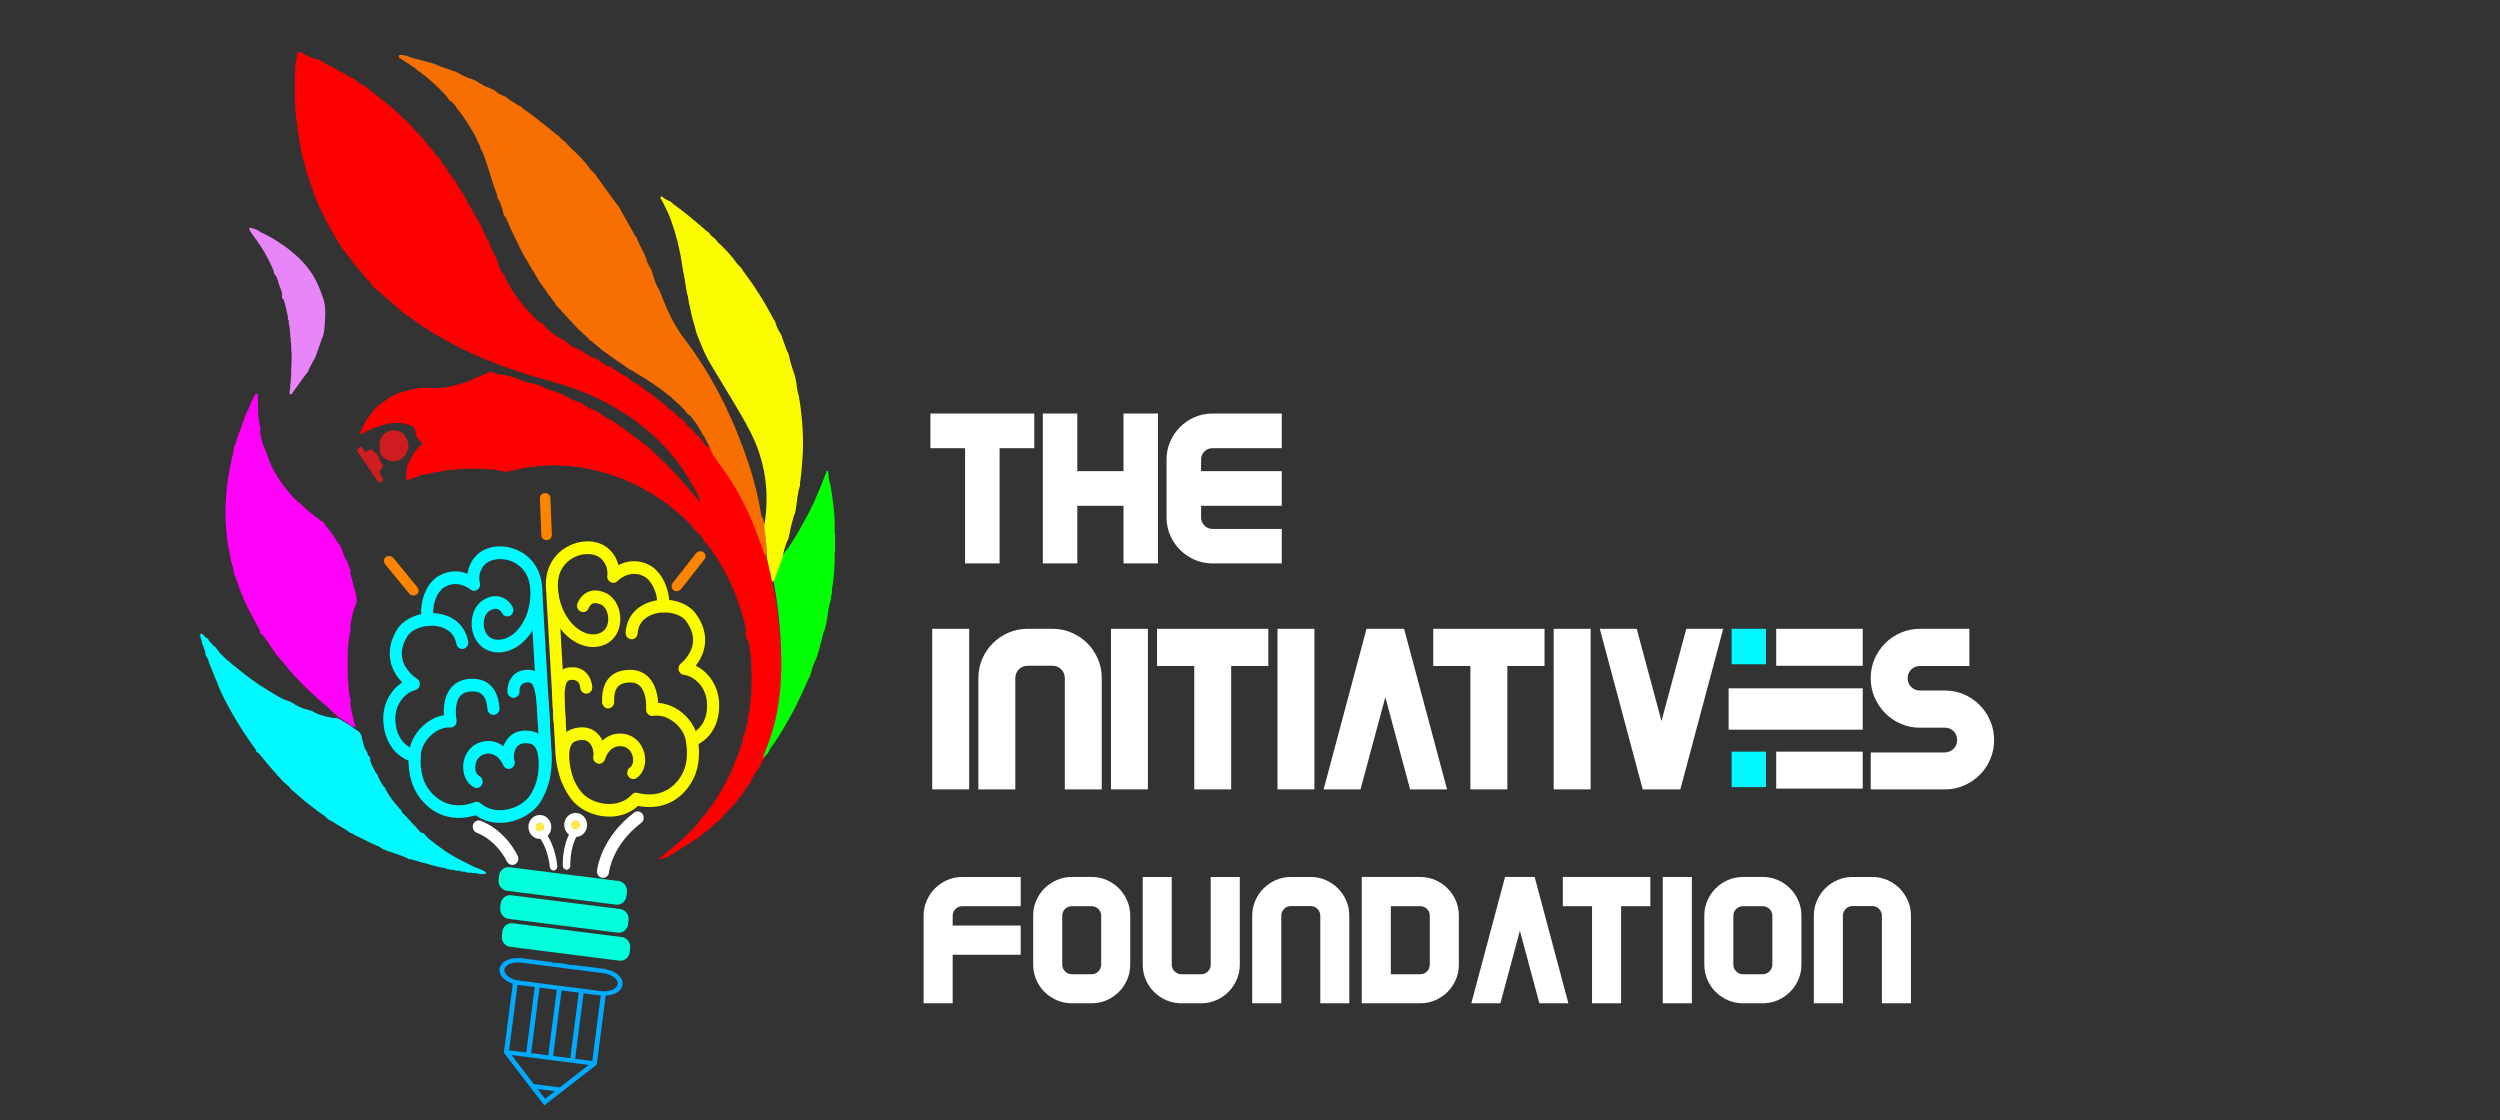 <?xml version="1.0" encoding="utf-8"?>
<!-- Generator: Adobe Illustrator 16.0.0, SVG Export Plug-In . SVG Version: 6.00 Build 0)  -->
<!DOCTYPE svg PUBLIC "-//W3C//DTD SVG 1.1//EN" "http://www.w3.org/Graphics/SVG/1.1/DTD/svg11.dtd">
<svg version="1.1" id="Layer_1" xmlns="http://www.w3.org/2000/svg" xmlns:xlink="http://www.w3.org/1999/xlink" x="0px" y="0px"
	 width="168.5px" height="75.5px" viewBox="-18.5 -26.5 168.5 75.5" enable-background="new -18.5 -26.5 168.5 75.5"
	 xml:space="preserve">
<rect x="-18.5" y="-26.5" width="168.5" height="75.5" fill="#333333" stroke="none"/>
<g id="Background">
</g>
<g>
	<path fill="#FFFFFF" d="M46.823,15.882v10.822h-2.491V15.882H46.823z"/>
	<path fill="#FFFFFF" d="M47.442,19.205c0-0.464,0.086-0.895,0.263-1.299c0.173-0.401,0.41-0.751,0.71-1.05
		c0.3-0.3,0.649-0.537,1.05-0.711c0.404-0.176,0.835-0.263,1.3-0.263h1.67c0.464,0,0.896,0.087,1.297,0.263
		c0.404,0.174,0.753,0.412,1.054,0.711c0.299,0.298,0.534,0.648,0.709,1.05c0.177,0.404,0.263,0.835,0.263,1.299v7.5h-2.49v-7.5
		c0-0.227-0.078-0.422-0.24-0.589c-0.159-0.162-0.356-0.244-0.593-0.244h-1.67c-0.238,0-0.436,0.082-0.596,0.244
		c-0.159,0.167-0.237,0.363-0.237,0.589v7.5h-2.49V19.205z"/>
	<path fill="#FFFFFF" d="M58.868,15.882v10.822h-2.489V15.882H58.868z"/>
	<path fill="#FFFFFF" d="M66.984,18.387H64.48v8.317h-2.488v-8.317h-2.508v-2.505h7.5V18.387z"/>
	<path fill="#FFFFFF" d="M70.091,15.882v10.822h-2.487V15.882H70.091z"/>
	<path fill="#FFFFFF" d="M76.54,26.704l-1.669-6.216l-1.672,6.216h-2.488l2.893-10.822h0.03h2.474h0.028l2.895,10.822H76.54z"/>
	<path fill="#FFFFFF" d="M85.601,18.387h-2.506v8.317h-2.49v-8.317h-2.504v-2.505h7.5V18.387z"/>
	<path fill="#FFFFFF" d="M88.708,15.882v10.822h-2.49V15.882H88.708z"/>
	<path fill="#FFFFFF" d="M97.644,15.882l-2.889,10.822h-0.032H92.25h-0.031l-2.892-10.822h2.487l1.67,6.216l1.671-6.216H97.644z"/>
	<path fill="#FFFFFF" d="M113.879,20.304c0.401,0.176,0.75,0.415,1.051,0.717c0.299,0.306,0.537,0.658,0.71,1.06
		c0.176,0.403,0.263,0.835,0.263,1.299c0,0.465-0.087,0.896-0.263,1.299c-0.173,0.402-0.411,0.752-0.71,1.052
		c-0.301,0.3-0.649,0.536-1.051,0.709c-0.404,0.178-0.834,0.265-1.299,0.265h-4.993v-2.489h4.993
		c0.237-0.01,0.437-0.094,0.597-0.255c0.157-0.161,0.236-0.354,0.236-0.58c0-0.237-0.079-0.434-0.236-0.595
		c-0.16-0.16-0.359-0.24-0.597-0.24h-1.67c-0.463,0-0.898-0.086-1.299-0.263c-0.404-0.176-0.751-0.415-1.052-0.717
		c-0.298-0.306-0.535-0.657-0.713-1.06c-0.173-0.403-0.26-0.835-0.26-1.3c0-0.464,0.087-0.895,0.26-1.299
		c0.178-0.401,0.415-0.751,0.713-1.05c0.301-0.3,0.647-0.537,1.052-0.711c0.4-0.176,0.836-0.263,1.299-0.263h3.325v2.505h-3.325
		c-0.237,0-0.436,0.078-0.594,0.239c-0.16,0.158-0.24,0.352-0.24,0.579c0,0.239,0.08,0.434,0.24,0.596
		c0.158,0.158,0.356,0.24,0.594,0.24h1.67C113.045,20.041,113.475,20.127,113.879,20.304z"/>
</g>
<g>
	<path fill="#FFFFFF" d="M45.899,34.767c-0.126,0.127-0.189,0.279-0.189,0.458v0.656h4.585v1.969H45.71v3.272h-1.959v-5.897
		c0-0.367,0.071-0.707,0.209-1.022c0.136-0.318,0.322-0.594,0.559-0.828c0.233-0.235,0.51-0.421,0.828-0.561
		c0.314-0.138,0.657-0.206,1.021-0.206h3.929v1.97h-3.929C46.182,34.577,46.024,34.644,45.899,34.767z"/>
	<path fill="#FFFFFF" d="M55.064,32.607c0.364,0,0.705,0.068,1.023,0.206c0.314,0.14,0.588,0.325,0.827,0.561
		c0.232,0.234,0.42,0.51,0.556,0.828c0.139,0.315,0.208,0.655,0.208,1.022v3.282c0,0.365-0.069,0.707-0.208,1.023
		c-0.136,0.315-0.324,0.592-0.556,0.827c-0.239,0.234-0.513,0.419-0.827,0.56c-0.318,0.136-0.659,0.205-1.023,0.205h-1.313
		c-0.364,0-0.706-0.069-1.023-0.205c-0.314-0.141-0.592-0.325-0.828-0.56c-0.235-0.235-0.422-0.512-0.559-0.827
		c-0.136-0.316-0.206-0.658-0.206-1.023v-3.282c0-0.367,0.069-0.707,0.206-1.022c0.137-0.318,0.324-0.594,0.559-0.828
		c0.236-0.235,0.513-0.421,0.828-0.561c0.317-0.138,0.659-0.206,1.023-0.206H55.064z M55.72,35.225c0-0.179-0.063-0.331-0.188-0.458
		c-0.125-0.123-0.282-0.189-0.468-0.189h-1.313c-0.186,0-0.345,0.066-0.468,0.189c-0.127,0.127-0.188,0.279-0.188,0.458v3.282
		c0,0.179,0.061,0.334,0.188,0.462c0.123,0.13,0.282,0.195,0.468,0.195h1.313c0.186,0,0.343-0.065,0.468-0.195
		c0.125-0.128,0.188-0.283,0.188-0.462V35.225z"/>
	<path fill="#FFFFFF" d="M65.063,38.507c0,0.365-0.069,0.707-0.207,1.023c-0.14,0.315-0.326,0.592-0.562,0.827
		c-0.234,0.234-0.51,0.419-0.827,0.56c-0.314,0.136-0.655,0.205-1.02,0.205h-1.313c-0.366,0-0.706-0.069-1.023-0.205
		c-0.314-0.141-0.592-0.325-0.828-0.56c-0.235-0.235-0.419-0.512-0.559-0.827c-0.137-0.316-0.205-0.658-0.205-1.023v-5.899h1.956
		v5.899c0,0.179,0.063,0.334,0.19,0.462c0.124,0.13,0.28,0.195,0.469,0.195h1.313c0.186,0,0.342-0.065,0.469-0.195
		c0.126-0.128,0.187-0.283,0.187-0.462v-5.899h1.96V38.507z"/>
	<path fill="#FFFFFF" d="M65.899,35.225c0-0.367,0.07-0.707,0.208-1.022c0.14-0.318,0.326-0.594,0.56-0.828
		c0.236-0.235,0.511-0.421,0.827-0.561c0.317-0.138,0.658-0.206,1.021-0.206h1.314c0.364,0,0.705,0.068,1.021,0.206
		c0.316,0.14,0.592,0.325,0.827,0.561c0.234,0.234,0.424,0.51,0.56,0.828c0.139,0.315,0.205,0.655,0.205,1.022v5.897h-1.955v-5.897
		c0-0.179-0.066-0.335-0.189-0.464c-0.127-0.13-0.282-0.193-0.469-0.193h-1.314c-0.187,0-0.342,0.063-0.467,0.193
		c-0.128,0.129-0.19,0.285-0.19,0.464v5.897h-1.959V35.225z"/>
	<path fill="#FFFFFF" d="M79.827,38.507c0,0.365-0.066,0.707-0.205,1.023c-0.14,0.315-0.324,0.592-0.56,0.827
		c-0.235,0.234-0.51,0.419-0.828,0.56c-0.316,0.136-0.656,0.205-1.021,0.205h-1.971h-1.959v-8.515h1.959h1.971
		c0.364,0,0.704,0.068,1.021,0.206c0.318,0.14,0.593,0.325,0.828,0.561c0.235,0.234,0.42,0.51,0.56,0.828
		c0.139,0.315,0.205,0.655,0.205,1.022V38.507z M77.868,35.225c0-0.179-0.062-0.331-0.188-0.458
		c-0.123-0.123-0.28-0.189-0.466-0.189h-1.971v4.587h1.971c0.186,0,0.343-0.065,0.466-0.195c0.127-0.128,0.188-0.283,0.188-0.462
		V35.225z"/>
	<path fill="#FFFFFF" d="M85.254,41.122l-1.314-4.891l-1.313,4.891h-1.96l2.273-8.515h0.026h1.945h0.025l2.273,8.515H85.254z"/>
	<path fill="#FFFFFF" d="M92.734,34.577h-1.971v6.545h-1.96v-6.545h-1.968v-1.97h5.898V34.577z"/>
	<path fill="#FFFFFF" d="M95.531,32.607v8.515h-1.96v-8.515H95.531z"/>
	<path fill="#FFFFFF" d="M100.298,32.607c0.367,0,0.707,0.068,1.021,0.206c0.317,0.14,0.594,0.325,0.827,0.561
		c0.237,0.234,0.424,0.51,0.562,0.828c0.139,0.315,0.208,0.655,0.208,1.022v3.282c0,0.365-0.069,0.707-0.208,1.023
		c-0.138,0.315-0.324,0.592-0.562,0.827c-0.233,0.234-0.51,0.419-0.827,0.56c-0.313,0.136-0.653,0.205-1.021,0.205h-1.311
		c-0.368,0-0.708-0.069-1.022-0.205c-0.315-0.141-0.594-0.325-0.828-0.56c-0.237-0.235-0.424-0.512-0.561-0.827
		c-0.135-0.316-0.206-0.658-0.206-1.023v-3.282c0-0.367,0.071-0.707,0.206-1.022c0.137-0.318,0.323-0.594,0.561-0.828
		c0.234-0.235,0.513-0.421,0.828-0.561c0.314-0.138,0.654-0.206,1.022-0.206H100.298z M100.956,35.225
		c0-0.179-0.064-0.331-0.189-0.458c-0.124-0.123-0.282-0.189-0.469-0.189h-1.311c-0.189,0-0.346,0.066-0.471,0.189
		c-0.126,0.127-0.189,0.279-0.189,0.458v3.282c0,0.179,0.063,0.334,0.189,0.462c0.125,0.13,0.281,0.195,0.471,0.195h1.311
		c0.187,0,0.345-0.065,0.469-0.195c0.125-0.128,0.189-0.283,0.189-0.462V35.225z"/>
	<path fill="#FFFFFF" d="M103.752,35.225c0-0.367,0.068-0.707,0.209-1.022c0.139-0.318,0.323-0.594,0.558-0.828
		c0.237-0.235,0.51-0.421,0.827-0.561c0.318-0.138,0.658-0.206,1.021-0.206h1.318c0.362,0,0.705,0.068,1.019,0.206
		c0.317,0.14,0.59,0.325,0.827,0.561c0.234,0.234,0.421,0.51,0.558,0.828c0.139,0.315,0.209,0.655,0.209,1.022v5.897h-1.959v-5.897
		c0-0.179-0.064-0.335-0.186-0.464c-0.128-0.13-0.283-0.193-0.468-0.193h-1.318c-0.184,0-0.34,0.063-0.469,0.193
		c-0.122,0.129-0.187,0.285-0.187,0.464v5.897h-1.959V35.225z"/>
</g>
<g>
	<path fill="#FFFFFF" d="M51.209,3.708h-2.337v7.766h-2.325V3.708h-2.337V1.37h7V3.708z"/>
	<path fill="#FFFFFF" d="M59.549,1.37v10.104h-2.324V7.591H54.11v3.883h-2.323V1.37h2.323v3.884h3.115V1.37H59.549z"/>
	<path fill="#FFFFFF" d="M62.675,3.932c-0.149,0.15-0.223,0.331-0.223,0.542v0.78h5.44v2.337h-5.44v0.778
		c0,0.213,0.073,0.396,0.223,0.55s0.332,0.231,0.555,0.231h4.663v2.324h-4.663c-0.431,0-0.837-0.082-1.214-0.246
		c-0.373-0.164-0.7-0.386-0.981-0.664c-0.277-0.28-0.499-0.607-0.663-0.982s-0.246-0.779-0.246-1.213V4.474
		c0-0.434,0.082-0.837,0.246-1.212s0.386-0.703,0.663-0.981c0.281-0.278,0.608-0.5,0.981-0.664c0.377-0.163,0.783-0.246,1.214-0.246
		h4.663v2.338h-4.663C63.007,3.708,62.824,3.782,62.675,3.932z"/>
</g>
<rect x="101.217" y="15.882" fill="#FFFFFF" width="5.832" height="2.492"/>
<rect x="98.215" y="15.882" fill="#00F9FF" width="2.312" height="2.389"/>
<rect x="98.009" y="19.892" fill="#FFFFFF" width="9.04" height="2.789"/>
<rect x="101.217" y="24.161" fill="#FFFFFF" width="5.832" height="2.492"/>
<rect x="98.215" y="24.161" fill="#00F9FF" width="2.312" height="2.391"/>
<path fill="#00AAFF" d="M22.565,38.883l0.001-0.006c-0.015,0-0.029,0-0.047,0c-0.109-0.009-0.196-0.05-0.271-0.113l-0.007,0.041
	c-0.006,0-0.013-0.001-0.021-0.001c-0.004-0.003-0.008-0.003-0.014-0.005l-1.87-0.236c0.002-0.013,0.002-0.021,0.005-0.035
	c-0.021,0.014-0.045,0.021-0.075,0.022c-0.239,0.014-0.475-0.034-0.707-0.091l-0.608-0.079c-0.026,0.013-0.054,0.019-0.083,0.013
	c-0.104-0.013-0.207-0.03-0.308-0.062c-0.013-0.005-0.024-0.009-0.035-0.018c-0.001,0.004-0.001,0.009-0.001,0.012l-1.868-0.24
	c-0.014,0-0.025,0-0.038-0.003l0.007-0.039c-0.079,0.02-0.156,0.03-0.234,0.042c-0.043,0.005-0.079,0-0.107-0.018v0.009
	c-0.597,0.026-1.061,0.313-1.115,0.732c-0.052,0.409,0.329,0.81,0.892,0.986l-0.602,4.656L18.184,48l3.538-2.745l0.6-4.648
	c0.603-0.025,1.085-0.317,1.14-0.733C23.516,39.454,23.139,39.059,22.565,38.883z M18.239,47.559l-0.507-0.66l1.166,0.147
	L18.239,47.559z M19.23,46.789l-1.746-0.222c-0.001-0.003-0.004,0-0.004,0l-1.501-1.955l5.2,0.665L19.23,46.789z M15.812,44.29
	l0.573-4.417c0.013,0.003,0.025,0.004,0.04,0.007l1.117,0.146l-0.572,4.41L15.812,44.29z M17.297,44.478l0.57-4.411l1.158,0.149
	l-0.573,4.412L17.297,44.478z M18.78,44.669l0.57-4.411l1.158,0.147l-0.571,4.414L18.78,44.669z M21.42,45.01l-1.157-0.147
	l0.572-4.414l1.14,0.147c0.007,0,0.01,0,0.017,0L21.42,45.01z M22.38,40.304c-0.006,0-0.013,0-0.02,0.003
	c-0.054,0.002-0.109,0.006-0.166,0.006c-0.055-0.004-0.109-0.006-0.166-0.01C22.025,40.3,22.02,40.3,22.012,40.3l-5.55-0.715
	c-0.014-0.001-0.025-0.005-0.041-0.008c-0.055-0.006-0.109-0.016-0.161-0.031c-0.054-0.012-0.106-0.029-0.155-0.047
	c-0.001-0.002-0.003-0.002-0.005-0.002c-0.376-0.139-0.638-0.394-0.604-0.647c0.034-0.25,0.348-0.436,0.75-0.473
	c0,0,0.001,0,0.005,0c0.052-0.004,0.106-0.01,0.16-0.01c0.003,0,0.005,0,0.007,0c0.051,0,0.105,0.009,0.16,0.013h0.005
	c0.011,0,0.022,0,0.034,0.002l5.55,0.714c0.008,0,0.011,0.003,0.018,0.003c0.008,0.002,0.013,0.002,0.021,0.005
	c0.047,0.004,0.096,0.015,0.141,0.023c0.007,0.003,0.014,0.003,0.02,0.005c0.05,0.014,0.095,0.028,0.141,0.043
	c0.004,0.005,0.013,0.005,0.019,0.008c0.382,0.139,0.642,0.397,0.609,0.648C23.102,40.085,22.785,40.268,22.38,40.304z"/>
<g>
	<g>
		<path fill="#00F9FF" d="M15.375,28.956c-0.673,0.038-1.302-0.138-1.815-0.514c-0.536,0.175-1.893,0.473-3.109-0.499
			c-1.014-0.816-1.476-1.964-1.411-3.521c0.032-0.72,0.377-1.443,0.948-1.983c0.422-0.396,0.925-0.652,1.429-0.734
			c-0.027-0.476,0.013-1.2,0.402-1.745c0.305-0.426,0.755-0.664,1.337-0.705c0.691-0.049,1.87,0.142,2.01,1.973
			c0.02,0.234-0.148,0.437-0.372,0.455c-0.221,0.019-0.419-0.157-0.438-0.391c-0.068-0.886-0.412-1.239-1.139-1.185
			c-0.342,0.022-0.586,0.145-0.747,0.368c-0.326,0.455-0.255,1.269-0.201,1.545c0.027,0.128-0.007,0.264-0.089,0.364
			s-0.203,0.155-0.33,0.147c-0.442-0.028-0.921,0.17-1.317,0.543c-0.412,0.389-0.66,0.898-0.681,1.392
			c-0.055,1.29,0.279,2.154,1.089,2.8c1.134,0.913,2.466,0.333,2.523,0.305c0.14-0.063,0.305-0.037,0.422,0.067
			c0.441,0.388,1.04,0.542,1.691,0.441c0.716-0.113,1.382-0.522,1.697-1.044c0.785-1.287,0.583-2.923,0.582-2.939
			c-0.001-0.01-0.003-0.022-0.003-0.033l-0.588-10.252c-0.015-0.234,0.155-0.435,0.381-0.447c0.223-0.013,0.415,0.167,0.429,0.403
			l0.586,10.237c0.025,0.211,0.204,2.007-0.701,3.494c-0.443,0.728-1.307,1.275-2.258,1.424
			C15.594,28.938,15.485,28.951,15.375,28.956z"/>
	</g>
	<g>
		<path fill="#00F9FF" d="M9.472,24.87c-0.029,0.001-0.058,0-0.088-0.007c-0.66-0.11-1.938-0.831-2.048-2.736
			c-0.071-1.268,0.577-2.171,1.274-2.632c-0.295-0.303-0.62-0.746-0.766-1.321c-0.174-0.703-0.049-1.435,0.374-2.174
			c0.497-0.868,1.761-1.353,2.942-1.125c1.025,0.198,1.716,0.877,1.893,1.859c0.042,0.231-0.104,0.454-0.324,0.498
			c-0.22,0.039-0.432-0.113-0.474-0.344c-0.151-0.844-0.839-1.098-1.235-1.174c-0.839-0.163-1.781,0.164-2.103,0.728
			c-0.307,0.535-0.404,1.042-0.288,1.511c0.198,0.805,0.954,1.276,0.963,1.281c0.144,0.091,0.223,0.261,0.199,0.434
			c-0.026,0.173-0.148,0.312-0.312,0.349c-0.594,0.14-1.4,0.873-1.332,2.061c0.099,1.712,1.351,1.944,1.365,1.948
			c0.22,0.037,0.373,0.256,0.336,0.489C9.817,24.711,9.657,24.859,9.472,24.87z"/>
	</g>
	<g>
		<path fill="#00F9FF" d="M15.223,17.469c-0.091,0.006-0.184,0.004-0.275-0.004c-0.802-0.057-1.416-0.607-1.604-1.433
			c-0.188-0.838,0.114-1.716,0.72-2.088c0.424-0.259,0.83-0.33,1.205-0.208c0.526,0.167,0.762,0.644,0.787,0.696
			c0.102,0.212,0.017,0.467-0.184,0.571c-0.197,0.103-0.441,0.016-0.542-0.192c-0.004-0.009-0.109-0.206-0.298-0.264
			c-0.15-0.043-0.336,0-0.556,0.136c-0.297,0.182-0.447,0.69-0.341,1.157c0.062,0.271,0.254,0.732,0.868,0.778
			c0.475,0.033,0.964-0.197,1.375-0.651c0.648-0.714,0.974-1.846,0.843-2.95c-0.136-1.169-0.962-1.587-1.309-1.713
			c-0.651-0.235-1.387-0.127-1.748,0.257c-0.511,0.546-0.328,1.203-0.326,1.208c0.052,0.182-0.013,0.374-0.161,0.479
			c-0.148,0.103-0.344,0.094-0.482-0.025c-0.033-0.027-0.872-0.707-1.786-0.118c-0.45,0.288-0.834,1.165-0.677,2.077
			c0.043,0.233-0.105,0.455-0.326,0.497c-0.219,0.041-0.431-0.115-0.472-0.349c-0.204-1.168,0.246-2.438,1.046-2.953
			c0.786-0.502,1.524-0.405,2.034-0.207c0.047-0.368,0.195-0.81,0.57-1.208c0.585-0.624,1.626-0.81,2.588-0.463
			c1.044,0.377,1.723,1.259,1.856,2.42c0.161,1.369-0.235,2.729-1.058,3.639C16.461,17.115,15.849,17.433,15.223,17.469z"/>
	</g>
	<g>
		<path fill="#00F9FF" d="M18.142,26.47c-0.035,0.002-0.071,0-0.107-0.011c-0.22-0.047-0.359-0.275-0.314-0.507l0,0
			c0.077-0.392,0.202-1.536-0.14-2.074c-0.091-0.142-0.207-0.222-0.362-0.256c-0.404-0.081-0.701-0.009-0.88,0.216
			c-0.228,0.283-0.231,0.738-0.168,0.914c0.077,0.216-0.025,0.459-0.231,0.541c-0.204,0.087-0.437-0.014-0.523-0.227
			c-0.04-0.095-0.42-0.927-1.224-0.746c-0.545,0.127-0.641,0.628-0.658,0.777c-0.035,0.316,0.075,0.605,0.268,0.702
			c0.201,0.106,0.285,0.361,0.187,0.571c-0.098,0.212-0.341,0.3-0.541,0.194c-0.507-0.26-0.795-0.892-0.721-1.567
			c0.086-0.768,0.58-1.348,1.29-1.509c0.585-0.131,1.06,0.039,1.419,0.309c0.065-0.182,0.157-0.359,0.284-0.514
			c0.261-0.325,0.76-0.676,1.647-0.495c0.371,0.074,0.677,0.291,0.888,0.622c0.594,0.931,0.297,2.542,0.26,2.723
			C18.477,26.325,18.32,26.458,18.142,26.47z"/>
	</g>
	<g>
		<path fill="#00F9FF" d="M18.181,22.527c-0.001,0-0.001,0.001-0.001,0.001c-0.225,0.011-0.416-0.171-0.428-0.407
			c-0.063-1.165-0.122-2.264-0.426-2.548c-0.043-0.043-0.116-0.089-0.285-0.079c-0.517,0.03-0.533,0.461-0.525,0.591
			c0.013,0.235-0.158,0.437-0.382,0.449l0,0c-0.226,0.014-0.415-0.166-0.431-0.404c-0.032-0.565,0.286-1.432,1.289-1.486
			c0.351-0.02,0.645,0.079,0.874,0.296c0.556,0.522,0.617,1.621,0.696,3.141C18.574,22.315,18.404,22.512,18.181,22.527z"/>
	</g>
</g>
<g>
	<g>
		<path fill="#FCFC00" d="M22.758,28.535c-0.107,0.008-0.219,0.008-0.331,0.003c-0.961-0.04-1.882-0.484-2.407-1.159
			c-1.068-1.373-1.097-3.18-1.097-3.391L18.335,13.75c-0.011-0.232,0.159-0.434,0.382-0.447c0.223-0.01,0.417,0.167,0.429,0.403
			l0.588,10.252c0.001,0.009,0.001,0.02,0.001,0.031c0,0.015-0.006,1.673,0.913,2.854c0.375,0.483,1.082,0.813,1.807,0.846
			c0.658,0.026,1.235-0.195,1.629-0.631c0.106-0.118,0.265-0.161,0.414-0.113c0.058,0.018,1.446,0.442,2.473-0.593
			c0.728-0.734,0.963-1.629,0.76-2.904c-0.077-0.491-0.382-0.965-0.837-1.305c-0.436-0.327-0.933-0.468-1.369-0.392
			c-0.125,0.022-0.253-0.017-0.344-0.107c-0.095-0.091-0.141-0.221-0.132-0.354c0.024-0.277,0.003-1.096-0.376-1.51
			c-0.185-0.205-0.441-0.295-0.782-0.281c-0.01,0.002-0.02,0.002-0.029,0.003c-0.71,0.04-0.999,0.431-0.967,1.305
			c0.008,0.232-0.164,0.431-0.39,0.438c-0.224,0.009-0.414-0.176-0.423-0.412c-0.068-1.834,1.076-2.158,1.771-2.185
			c0.584-0.027,1.057,0.158,1.409,0.547c0.449,0.497,0.573,1.211,0.601,1.686c0.509,0.025,1.04,0.221,1.504,0.569
			c0.627,0.47,1.054,1.148,1.168,1.861c0.242,1.537-0.085,2.733-0.999,3.658c-1.097,1.104-2.479,0.965-3.033,0.85
			C24.037,28.249,23.431,28.498,22.758,28.535z"/>
	</g>
	<g>
		<path fill="#FCFC00" d="M28.157,23.805c-0.189,0.011-0.362-0.116-0.417-0.313c-0.06-0.227,0.064-0.458,0.277-0.522
			c0.057-0.018,1.231-0.41,1.135-2.087c-0.069-1.19-0.954-1.827-1.56-1.897c-0.167-0.02-0.305-0.146-0.348-0.314
			c-0.043-0.17,0.017-0.349,0.149-0.452c0.005-0.006,0.704-0.561,0.808-1.381c0.061-0.48-0.093-0.975-0.457-1.472
			c-0.386-0.521-1.359-0.738-2.172-0.485c-0.385,0.123-1.04,0.454-1.094,1.31c-0.016,0.234-0.208,0.412-0.431,0.395
			c-0.225-0.018-0.395-0.222-0.379-0.456c0.061-0.998,0.669-1.751,1.666-2.064c1.148-0.361,2.459-0.024,3.053,0.784
			c0.505,0.686,0.711,1.397,0.619,2.115c-0.078,0.59-0.35,1.067-0.608,1.401c0.744,0.376,1.491,1.204,1.566,2.468
			c0.11,1.909-1.077,2.766-1.722,2.956C28.213,23.797,28.184,23.804,28.157,23.805z"/>
	</g>
	<g>
		<path fill="#FCFC00" d="M21.597,17.106c-0.627,0.034-1.271-0.21-1.841-0.71c-0.92-0.81-1.469-2.113-1.467-3.494
			c0.001-1.168,0.572-2.122,1.566-2.615c0.915-0.455,1.97-0.387,2.625,0.167c0.417,0.354,0.613,0.774,0.704,1.136
			c0.485-0.253,1.206-0.437,2.042-0.025c0.856,0.422,1.449,1.63,1.38,2.817c-0.014,0.234-0.208,0.41-0.431,0.396
			c-0.223-0.015-0.395-0.218-0.38-0.454c0.053-0.926-0.43-1.753-0.909-1.989c-0.989-0.485-1.752,0.314-1.762,0.322
			c-0.125,0.131-0.318,0.166-0.477,0.076c-0.159-0.086-0.245-0.268-0.213-0.45c0.004-0.027,0.097-0.692-0.463-1.166
			c-0.402-0.342-1.143-0.367-1.766-0.059c-0.332,0.166-1.103,0.675-1.104,1.852c-0.004,1.111,0.447,2.196,1.173,2.833
			c0.462,0.407,0.973,0.58,1.441,0.491c0.604-0.116,0.744-0.595,0.774-0.869c0.051-0.477-0.156-0.966-0.472-1.114
			c-0.234-0.107-0.423-0.131-0.567-0.071c-0.186,0.081-0.268,0.295-0.268,0.297c-0.074,0.222-0.304,0.334-0.516,0.253
			c-0.212-0.078-0.322-0.324-0.249-0.547c0.02-0.057,0.201-0.558,0.702-0.781c0.361-0.164,0.773-0.14,1.225,0.071
			c0.643,0.301,1.045,1.139,0.952,1.994c-0.091,0.84-0.64,1.454-1.432,1.605C21.778,17.088,21.688,17.101,21.597,17.106z"/>
	</g>
	<g>
		<path fill="#FCFC00" d="M19.725,26.379c-0.177,0.011-0.35-0.105-0.409-0.291c-0.056-0.178-0.535-1.742-0.054-2.736
			c0.173-0.354,0.454-0.603,0.813-0.72c0.861-0.277,1.396,0.013,1.696,0.307c0.141,0.14,0.253,0.304,0.337,0.48
			c0.325-0.312,0.779-0.531,1.375-0.467c0.725,0.077,1.281,0.596,1.454,1.35c0.152,0.664-0.063,1.324-0.534,1.642
			c-0.191,0.125-0.44,0.067-0.563-0.133c-0.121-0.198-0.067-0.462,0.123-0.589c0.179-0.118,0.256-0.417,0.186-0.728
			c-0.034-0.146-0.188-0.636-0.746-0.697c-0.817-0.088-1.1,0.782-1.129,0.881c-0.065,0.219-0.285,0.343-0.497,0.282
			c-0.211-0.063-0.338-0.288-0.287-0.511c0.04-0.184-0.014-0.635-0.274-0.889c-0.204-0.203-0.504-0.24-0.899-0.112
			c-0.151,0.047-0.255,0.142-0.329,0.295c-0.28,0.576-0.018,1.719,0.1,2.076c0.07,0.226-0.043,0.466-0.255,0.537
			C19.796,26.37,19.763,26.376,19.725,26.379z"/>
	</g>
	<g>
		<path fill="#FCFC00" d="M19.234,22.467c-0.223,0.014-0.415-0.167-0.428-0.401c-0.095-1.52-0.16-2.619,0.33-3.2
			c0.205-0.242,0.486-0.373,0.837-0.393c1.001-0.058,1.416,0.765,1.447,1.332c0.015,0.235-0.155,0.437-0.381,0.447
			c-0.221,0.013-0.413-0.164-0.428-0.396c-0.013-0.17-0.099-0.562-0.591-0.534c-0.168,0.009-0.235,0.064-0.274,0.11
			c-0.268,0.319-0.202,1.418-0.13,2.583c0.014,0.235-0.156,0.435-0.378,0.45C19.236,22.466,19.236,22.466,19.234,22.467z"/>
	</g>
</g>
<g>
	<path fill="#FFFFFF" d="M22.167,32.666c-0.022,0.001-0.043,0.001-0.067,0c-0.223-0.027-0.385-0.239-0.362-0.472
		c0.01-0.088,0.244-2.214,2.503-3.925c0.181-0.14,0.434-0.094,0.566,0.096c0.133,0.19,0.092,0.458-0.086,0.595
		c-1.971,1.493-2.171,3.311-2.173,3.328C22.526,32.497,22.363,32.657,22.167,32.666z"/>
</g>
<g>
	<path fill="#FFFFFF" d="M16.054,31.795c-0.16,0.012-0.317-0.079-0.39-0.241c-0.011-0.02-0.661-1.396-2.034-1.929
		c-0.21-0.082-0.318-0.328-0.242-0.549c0.076-0.219,0.31-0.334,0.52-0.25c1.696,0.657,2.458,2.295,2.488,2.363
		c0.096,0.213,0.011,0.465-0.192,0.566C16.157,31.78,16.104,31.793,16.054,31.795z"/>
</g>
<g>
	<path fill="#FFFFFF" d="M19.703,32.121L19.703,32.121c-0.14,0.008-0.26-0.104-0.268-0.253c-0.004-0.056-0.068-1.329,0.543-2.36
		c0.074-0.124,0.229-0.161,0.349-0.084c0.12,0.079,0.156,0.241,0.083,0.368c-0.526,0.885-0.468,2.037-0.468,2.048
		C19.95,31.987,19.842,32.111,19.703,32.121z"/>
</g>
<g>
	<path fill="#FFFFFF" d="M20.343,29.908c-0.423,0.024-0.791-0.318-0.814-0.765c-0.027-0.446,0.298-0.827,0.723-0.852
		c0.423-0.023,0.789,0.317,0.816,0.764C21.093,29.503,20.769,29.885,20.343,29.908z M20.28,28.824
		c-0.142,0.006-0.255,0.138-0.247,0.291c0.01,0.152,0.135,0.27,0.279,0.261c0.146-0.009,0.256-0.139,0.249-0.292
		C20.551,28.934,20.426,28.817,20.28,28.824z"/>
</g>
<g>
	<path fill="#FFFFFF" d="M18.821,32.171c-0.139,0.006-0.259-0.104-0.268-0.254l0,0c-0.001-0.009-0.077-1.158-0.7-1.98
		c-0.089-0.114-0.069-0.283,0.041-0.374c0.108-0.091,0.267-0.071,0.355,0.045c0.726,0.953,0.808,2.228,0.811,2.283
		C19.068,32.036,18.961,32.162,18.821,32.171z"/>
</g>
<g>
	<path fill="#FFFFFF" d="M17.933,30.044c-0.425,0.025-0.79-0.319-0.818-0.765c-0.025-0.443,0.301-0.824,0.725-0.849
		c0.425-0.025,0.791,0.316,0.816,0.762C18.682,29.639,18.356,30.021,17.933,30.044z M17.87,28.96
		c-0.146,0.011-0.258,0.141-0.247,0.292c0.008,0.154,0.133,0.271,0.279,0.26c0.145-0.006,0.255-0.137,0.245-0.289
		C18.14,29.069,18.015,28.953,17.87,28.96z"/>
</g>
<g>
	<path fill="#FFEC3D" d="M17.867,28.94c-0.152,0.011-0.271,0.149-0.265,0.312c0.01,0.166,0.145,0.291,0.3,0.279
		c0.156-0.006,0.276-0.147,0.265-0.309C18.157,29.059,18.024,28.934,17.867,28.94z"/>
	<path fill="#FFEC3D" d="M20.28,28.804c-0.155,0.009-0.273,0.149-0.265,0.313c0.01,0.16,0.143,0.286,0.298,0.28
		c0.156-0.011,0.274-0.149,0.265-0.313C20.568,28.921,20.436,28.795,20.28,28.804z"/>
</g>
<path fill="#FF8500" d="M18.695,9.543c0.006,0.193-0.143,0.356-0.337,0.364H18.35c-0.194,0.007-0.357-0.144-0.362-0.336L17.89,7.094
	C17.883,6.9,18.032,6.739,18.227,6.73h0.008c0.194-0.007,0.357,0.143,0.362,0.336L18.695,9.543z"/>
<path fill="#FF8500" d="M27.412,13.195c-0.122,0.152-0.362,0.208-0.513,0.092l-0.005-0.006c-0.15-0.116-0.171-0.34-0.049-0.494
	l1.563-1.988c0.122-0.153,0.35-0.192,0.503-0.082l0.006,0.002c0.156,0.112,0.178,0.333,0.058,0.486L27.412,13.195z"/>
<path fill="#FF8500" d="M9.633,13.084c0.123,0.152,0.101,0.367-0.05,0.48l-0.004,0.006c-0.154,0.113-0.377,0.085-0.503-0.066
	L7.467,11.54c-0.125-0.15-0.118-0.387,0.039-0.495l0.007-0.004c0.157-0.109,0.386-0.071,0.51,0.079L9.633,13.084z"/>
<g>
	<path fill="#00FFDA" d="M15.325,36.57c-0.041,0.365,0.211,0.702,0.564,0.746l7.346,0.933c0.353,0.045,0.669-0.218,0.712-0.588
		l0.028-0.255c0.038-0.37-0.213-0.704-0.566-0.748l-7.347-0.931c-0.351-0.047-0.67,0.218-0.71,0.586L15.325,36.57z"/>
	<path fill="#00FFDA" d="M15.215,34.682c-0.039,0.368,0.213,0.704,0.564,0.749l7.347,0.931c0.353,0.045,0.672-0.221,0.712-0.589
		l0.027-0.254c0.042-0.371-0.211-0.705-0.566-0.75l-7.346-0.929c-0.351-0.047-0.669,0.217-0.71,0.587L15.215,34.682z"/>
	<path fill="#00FFDA" d="M15.106,32.793c-0.041,0.368,0.213,0.702,0.564,0.747l7.346,0.932c0.353,0.045,0.672-0.218,0.712-0.588
		l0.027-0.255c0.042-0.368-0.211-0.704-0.563-0.748l-7.346-0.931c-0.355-0.047-0.671,0.218-0.712,0.586L15.106,32.793z"/>
</g>
<path fill="#00F9FF" d="M4.565,22.087c0.42,0.195,0.775,0.51,1.166,0.758c0.016,0.03,0.033,0.063,0.05,0.092
	c0.125,0.128,0.086,0.319,0.156,0.467c0.043,0.239,0.11,0.467,0.229,0.677c0.101,0.086,0.091,0.227,0.143,0.338l-0.002-0.003
	c0.137,0.065,0.177,0.18,0.137,0.328c0.088,0.322,0.266,0.595,0.414,0.884c0.104,0.052,0.093,0.178,0.148,0.261
	c0.072,0.198,0.184,0.371,0.3,0.544c0.075,0.09,0.161,0.166,0.193,0.288c0.206,0.388,0.461,0.732,0.741,1.059
	c0.084,0.07,0.135,0.17,0.208,0.251c0.16,0.06,0.121,0.301,0.287,0.354c0.173,0.188,0.353,0.368,0.52,0.567
	c0.032,0.035,0.067,0.071,0.101,0.106c0.083,0.062,0.153,0.141,0.211,0.229c0.159,0.133,0.24,0.377,0.488,0.376
	c0.109,0.119,0.218,0.234,0.328,0.354c0.68,0.535,1.356,1.059,2.138,1.435c0.386,0.187,0.759,0.416,1.163,0.569
	c0.126,0.008,0.218,0.118,0.342,0.131c0.081,0.047,0.163,0.098,0.244,0.146c-0.068,0.211-0.237,0.082-0.355,0.117
	c-0.052-0.003-0.102-0.003-0.154-0.021c-0.159-0.091-0.341-0.009-0.505-0.073c-0.116-0.033-0.246,0.04-0.357-0.046l0.005,0.001
	c-0.12-0.079-0.266,0.025-0.382-0.067l0.004,0.004c-0.12-0.082-0.264,0.019-0.383-0.067c-0.228-0.022-0.456-0.043-0.672-0.139
	c-0.457-0.05-0.889-0.214-1.332-0.331c-0.377-0.056-0.72-0.249-1.102-0.276c-0.114-0.116-0.278-0.114-0.405-0.202
	c-0.332-0.113-0.664-0.226-0.996-0.34C7.61,30.85,7.585,30.841,7.56,30.833c-0.117-0.074-0.256-0.09-0.368-0.17
	c-0.025-0.021-0.046-0.042-0.07-0.064c-0.094-0.063-0.208-0.077-0.306-0.133c-0.192-0.089-0.384-0.18-0.575-0.27
	c-0.225-0.113-0.449-0.234-0.679-0.337c-0.156-0.045-0.266-0.195-0.433-0.212c-0.025-0.009-0.047-0.021-0.07-0.036
	c-0.064-0.046-0.111-0.117-0.186-0.146c-0.228-0.139-0.458-0.276-0.687-0.413c-0.141-0.097-0.284-0.189-0.44-0.261
	c-0.185-0.059-0.274-0.266-0.448-0.347c-0.119-0.092-0.248-0.168-0.366-0.261c-0.209-0.159-0.416-0.317-0.625-0.478
	c-0.088-0.06-0.166-0.143-0.255-0.204c-0.312-0.27-0.624-0.538-0.936-0.807c-0.081-0.094-0.144-0.207-0.254-0.27
	c-0.121-0.115-0.242-0.226-0.365-0.339c-0.077-0.103-0.162-0.195-0.259-0.277c-0.068-0.085-0.139-0.172-0.205-0.257
	c-0.088-0.079-0.168-0.162-0.236-0.261c-0.103-0.114-0.204-0.228-0.307-0.344c-0.076-0.118-0.172-0.215-0.256-0.322
	c-0.102-0.119-0.201-0.238-0.302-0.356c-0.078-0.05-0.189-0.071-0.174-0.211c-0.59-0.816-1.15-1.655-1.643-2.537
	c-0.374-0.674-0.748-1.353-1.007-2.089c-0.07-0.149-0.12-0.31-0.195-0.456c-0.082-0.206-0.164-0.415-0.243-0.622
	c-0.063-0.107-0.084-0.232-0.125-0.349l0.004,0.006c-0.071-0.116-0.101-0.26-0.195-0.361c0-0.354-0.23-0.637-0.264-0.981
	C-4.937,16.556-5,16.452-4.999,16.33C-5.004,16.253-5,16.183-4.902,16.198c0.102,0.1,0.202,0.197,0.302,0.295
	c0.104,0.004,0.148,0.078,0.171,0.173c0.149,0.168,0.288,0.343,0.467,0.474c0.407,0.601,0.975,1.017,1.514,1.457
	c0.649,0.523,1.316,1.027,2.032,1.445c0.411,0.242,0.807,0.523,1.26,0.673c0.206,0.071,0.399,0.164,0.577,0.295
	c0.241,0.13,0.486,0.25,0.753,0.304c0.188,0.079,0.399,0.082,0.562,0.229c0.342,0.15,0.693,0.262,1.061,0.313
	c0.167,0.072,0.354-0.007,0.521,0.079C4.392,22,4.51,21.982,4.565,22.087z"/>
<path fill="#FF0000" d="M6.987-6.91C6.931-6.958,6.872-7.003,6.814-7.051C6.692-7.104,6.604-7.192,6.553-7.326
	C6.526-7.366,6.499-7.408,6.471-7.448C6.318-7.589,6.174-7.737,6.046-7.906c-0.25-0.296-0.5-0.592-0.751-0.887
	C5.238-8.885,5.172-8.969,5.107-9.056c-0.104-0.136-0.207-0.272-0.31-0.409C4.741-9.59,4.61-9.643,4.553-9.764
	c-0.275-0.465-0.556-0.926-0.819-1.397c-0.444-0.79-0.843-1.605-1.132-2.477c-0.051-0.112-0.081-0.23-0.12-0.347l0.005,0.005
	C2.38-14.158,2.36-14.37,2.286-14.561c-0.087-0.272-0.201-0.536-0.24-0.825c-0.133-0.466-0.25-0.935-0.317-1.417
	c-0.096-0.119-0.034-0.27-0.069-0.402c-0.067-0.086,0-0.202-0.055-0.289c-0.004-0.04-0.007-0.077-0.01-0.114
	C1.532-17.72,1.6-17.856,1.542-17.967c0.014-0.017,0.014-0.032-0.004-0.044c-0.193-1.211-0.181-2.437-0.143-3.657
	c0.01-0.276-0.005-0.574,0.086-0.848l-0.003,0.005c0.07-0.129-0.019-0.284,0.059-0.412l-0.001,0.001
	c0.198-0.16,0.34,0.008,0.493,0.101c0.271,0.09,0.515,0.262,0.8,0.31c0.111,0.044,0.236,0.053,0.329,0.146L3.15-22.371
	c0.096,0.027,0.198,0.037,0.257,0.141c0.58,0.31,1.157,0.619,1.734,0.93c0.12,0.059,0.248,0.101,0.334,0.217
	c0.159,0.114,0.299,0.264,0.494,0.317c0.139,0.08,0.279,0.15,0.386,0.283c0.477,0.376,0.953,0.754,1.432,1.132
	c0.101,0.052,0.187,0.126,0.257,0.221c0.028,0.054,0.063,0.1,0.125,0.113c0.123,0.074,0.223,0.181,0.314,0.295
	c0.069,0.098,0.146,0.189,0.252,0.243c0.169,0.113,0.298,0.277,0.437,0.43c0.223,0.238,0.445,0.479,0.671,0.719
	c0.14,0.149,0.292,0.288,0.401,0.468c0.069,0.139,0.174,0.241,0.283,0.34c0.1,0.064,0.156,0.168,0.217,0.267
	c0.048,0.147,0.181,0.213,0.26,0.33c0.109,0.072,0.216,0.149,0.233,0.302c0.01,0.121,0.102,0.174,0.171,0.246
	c0.087,0.072,0.161,0.154,0.203,0.265c0.126,0.277,0.321,0.503,0.496,0.741c0.082,0.085,0.165,0.169,0.198,0.29
	c0.068,0.195,0.187,0.357,0.307,0.518c0.102,0.086,0.154,0.207,0.204,0.329c0.266,0.474,0.532,0.946,0.798,1.419
	c0.103,0.086,0.118,0.236,0.204,0.331c0.178,0.385,0.357,0.77,0.535,1.153c0.113,0.057,0.113,0.183,0.147,0.284
	c0.082,0.198,0.137,0.409,0.263,0.583c0.113,0.223,0.231,0.443,0.304,0.686c0.052,0.246,0.171,0.458,0.3,0.667
	c0.13,0.133,0.17,0.324,0.263,0.481c0.324,0.661,0.747,1.247,1.211,1.797c0.327,0.387,0.672,0.755,1.048,1.089
	c0.235-0.015,0.283,0.244,0.433,0.35c0.301,0.285,0.623,0.533,0.983,0.726c0.202,0.068,0.362,0.211,0.522,0.352
	c0.174,0.132,0.344,0.273,0.563,0.314c0.173,0.086,0.367,0.131,0.503,0.29c0.195,0.128,0.393,0.255,0.62,0.319
	c0.14,0.047,0.286,0.087,0.379,0.223c0.226,0.133,0.432,0.305,0.682,0.381c0.09,0.042,0.201,0.042,0.259,0.149l-0.007-0.007
	c0.112,0.061,0.236,0.1,0.322,0.207c0.135,0.104,0.265,0.209,0.428,0.257c0.132,0.034,0.241,0.102,0.323,0.218
	c0.159,0.119,0.303,0.263,0.495,0.32c0.104,0.079,0.247,0.096,0.319,0.228c0.194,0.107,0.326,0.318,0.545,0.382
	c0.116,0.034,0.191,0.126,0.271,0.211c0.228,0.175,0.452,0.351,0.679,0.527c0.104,0.048,0.189,0.125,0.258,0.217
	c0.077,0.12,0.185,0.196,0.303,0.253c0.138,0.06,0.228,0.181,0.324,0.29c0.077,0.094,0.146,0.195,0.258,0.242
	c0.133,0.058,0.279,0.096,0.31,0.283c0.088,0.127,0.181,0.249,0.317,0.323c0.137,0.108,0.262,0.229,0.369,0.371
	c0.096,0.103,0.191,0.208,0.287,0.31c0.117,0.089,0.201,0.21,0.285,0.331c0.05,0.12,0.138,0.204,0.241,0.271
	c0.223,0.06,0.292,0.303,0.452,0.434c1.582,2.046,2.755,4.33,3.505,6.863c0.159,0.645,0.364,1.276,0.478,1.934
	c0.254,1.303,0.427,2.62,0.503,3.952c0.042,0.76,0.054,1.518,0.046,2.278c-0.017,1.88-0.369,3.688-1.072,5.414
	c-0.071,0.176-0.196,0.314-0.279,0.483c0.024,0.073-0.05,0.098-0.064,0.149c-0.071,0.15-0.153,0.294-0.259,0.419
	c-0.123,0.164-0.223,0.343-0.296,0.532c-0.078,0.148-0.139,0.302-0.266,0.41c-0.16,0.145-0.228,0.365-0.364,0.529
	c-0.05,0.11-0.116,0.205-0.208,0.277c-0.066,0.056-0.137,0.11-0.162,0.205c-0.075,0.128-0.17,0.236-0.279,0.332
	c-0.244,0.26-0.488,0.523-0.73,0.783c-0.091,0.117-0.189,0.227-0.32,0.298c-0.143,0.127-0.289,0.255-0.433,0.382
	c-0.068,0.097-0.156,0.172-0.26,0.223c-0.141,0.107-0.286,0.216-0.427,0.323c-0.081,0.087-0.155,0.179-0.272,0.21
	c-0.534,0.344-1.07,0.685-1.602,1.026c-0.163,0.102-0.331,0.19-0.508,0.26c-0.06,0.026-0.119,0.049-0.181,0.069
	c-0.073,0.033-0.149,0.09-0.183-0.049c0.406-0.331,0.814-0.664,1.219-1.002c0.183-0.152,0.354-0.326,0.531-0.492
	c0.155-0.113,0.273-0.277,0.418-0.407c0.05-0.051,0.096-0.102,0.146-0.155c0.118-0.154,0.272-0.278,0.378-0.45
	c0.063-0.083,0.127-0.168,0.191-0.255c0.086-0.09,0.187-0.167,0.245-0.283c0.59-0.744,1.076-1.563,1.504-2.424
	c0.096-0.119,0.127-0.272,0.195-0.405c0.052-0.179,0.181-0.326,0.187-0.526c0.136-0.212,0.213-0.452,0.306-0.683
	c0.068-0.34,0.276-0.634,0.271-0.997c0.004-0.033,0.011-0.064,0.024-0.095c0.15-0.286,0.171-0.62,0.273-0.923v-0.002
	c0.08-0.126-0.024-0.282,0.067-0.407c0.007-0.109-0.022-0.229,0.06-0.321c0.072-0.133-0.018-0.288,0.059-0.417
	c0.018-0.015,0.018-0.031,0.005-0.051c0.073-0.18-0.025-0.38,0.059-0.556c0.018-0.015,0.02-0.031,0.005-0.049
	c0.042-0.822,0.042-1.648,0-2.469c-0.005-0.057-0.008-0.116-0.01-0.175c-0.068-0.131,0.013-0.283-0.054-0.417
	c0.013-0.019,0.007-0.037-0.008-0.052c-0.066-0.107,0.011-0.24-0.056-0.347c0.013-0.02,0.009-0.039-0.008-0.057
	c-0.032-0.11-0.06-0.224-0.141-0.312c-0.078-0.198-0.133-0.401-0.074-0.619c-0.026-0.349-0.135-0.675-0.222-1.008
	c-0.102-0.317-0.202-0.634-0.305-0.951c-0.056-0.109-0.101-0.222-0.12-0.346l0.001,0.001c-0.079-0.09-0.069-0.224-0.141-0.315
	c-0.078-0.187-0.159-0.368-0.241-0.552c-0.056-0.085-0.061-0.198-0.133-0.276c-0.428-0.859-0.903-1.687-1.509-2.418
	c-0.064-0.061-0.173-0.083-0.166-0.209c-0.111-0.214-0.262-0.389-0.443-0.536c-0.095-0.04-0.16-0.109-0.195-0.212
	c-0.473-0.599-1.06-1.056-1.632-1.532c-0.089-0.058-0.159-0.145-0.253-0.197c-0.479-0.287-0.899-0.694-1.433-0.882
	c-0.136-0.166-0.341-0.208-0.508-0.323c-0.25-0.083-0.467-0.259-0.736-0.287c-0.159-0.173-0.378-0.194-0.58-0.259
	c-0.328-0.139-0.662-0.253-1.004-0.339c-0.517-0.154-1.039-0.248-1.563-0.347l0.005,0.005c-0.164-0.083-0.348,0.027-0.51-0.065
	c-0.032-0.001-0.063-0.003-0.095-0.004c-0.3-0.081-0.609,0.028-0.907-0.061c-0.146-0.029-0.294-0.029-0.439,0.002
	c-0.297,0.086-0.608-0.021-0.905,0.059c-0.033,0.001-0.065,0.003-0.098,0.004c-0.163,0.092-0.347-0.017-0.51,0.063l0.004-0.005
	c-0.47,0.102-0.951,0.161-1.414,0.307c-0.072,0.022-0.143-0.007-0.215-0.022c-0.977-0.203-1.965-0.205-2.95-0.161
	c-0.586,0.025-1.172,0.129-1.756,0.22l-0.028-0.005l-0.025,0.014c-0.057,0.05-0.129,0.037-0.193,0.045
	C10.274,5.511,9.949,5.43,9.681,5.61C9.476,5.662,9.274,5.734,9.078,5.813c-0.076,0.03-0.151,0.089-0.202-0.035
	c0-0.092-0.002-0.184-0.002-0.277c0.032-0.287,0.034-0.582,0.188-0.839c0.129-0.296,0.275-0.58,0.493-0.813
	c0.087-0.125,0.189-0.231,0.302-0.33c0.098-0.097,0.153-0.156-0.013-0.279c-0.21-0.153-0.357-0.393-0.347-0.689
	C9.506,2.386,9.41,2.319,9.309,2.242c-0.199-0.106-0.416-0.15-0.63-0.203L8.659,2.022L8.64,2.034c-0.268-0.047-0.536-0.044-0.802,0
	L7.819,2.021L7.801,2.034c-0.398,0.06-0.774,0.203-1.156,0.335C6.426,2.487,6.177,2.536,5.983,2.711
	C5.85,2.783,5.765,2.779,5.801,2.579L5.798,2.582c0.069-0.078,0.074-0.189,0.131-0.274c0.102-0.182,0.204-0.362,0.304-0.545
	C6.303,1.68,6.362,1.589,6.43,1.504L6.427,1.509c0.077-0.161,0.227-0.26,0.315-0.412C6.781,1.055,6.821,1.012,6.86,0.97
	c0.082-0.068,0.164-0.134,0.241-0.208c0.255-0.18,0.508-0.359,0.763-0.541c0.217-0.073,0.405-0.232,0.637-0.262
	C8.748-0.111,8.996-0.18,9.243-0.25c0.1-0.072,0.222,0.01,0.32-0.06L9.558-0.305C9.938-0.4,10.321-0.359,10.7-0.339
	c0.652,0.032,1.271-0.134,1.89-0.304c0.248-0.075,0.5-0.135,0.726-0.276c0.105-0.054,0.216-0.091,0.327-0.125l-0.007,0.004
	c0.084-0.088,0.21-0.079,0.303-0.152c0.136-0.096,0.32-0.081,0.445-0.208c0.126-0.035,0.251-0.049,0.374,0.01
	c0.191,0.094,0.389,0.148,0.604,0.139c0.41,0.086,0.821,0.172,1.207,0.354c0.284,0.11,0.569,0.205,0.866,0.253
	c0.26,0.082,0.534,0.116,0.765,0.286c0.223,0.105,0.449,0.201,0.688,0.246c0.284,0.093,0.563,0.191,0.816,0.359
	c0.234,0.13,0.468,0.259,0.728,0.322c0.194,0.051,0.374,0.133,0.528,0.275c0.155,0.112,0.313,0.22,0.502,0.255
	c0.17,0.09,0.365,0.129,0.498,0.29c0.221,0.132,0.425,0.301,0.668,0.391c0.119,0.06,0.254,0.094,0.332,0.223
	c0.689,0.451,1.34,0.96,2,1.456c0.104,0.041,0.17,0.14,0.265,0.195c0.821,0.802,1.676,1.566,2.417,2.457
	c0.273,0.327,0.542,0.656,0.813,0.986c0.12,0.1,0.251,0.192,0.314,0.354c0.027,0.021,0.014,0.075,0.059,0.082
	c-0.031-0.028-0.039-0.072-0.062-0.106c-0.083-0.118-0.114-0.26-0.159-0.394c-0.019-0.05-0.042-0.099-0.061-0.147
	c-0.099-0.147-0.146-0.328-0.25-0.471c-0.254-0.464-0.519-0.915-0.818-1.345c-0.052-0.098-0.127-0.177-0.187-0.265
	c-0.019-0.025-0.037-0.048-0.056-0.071c-0.063-0.087-0.126-0.175-0.194-0.261c-0.042-0.048-0.082-0.094-0.122-0.142
	c-0.088-0.147-0.22-0.255-0.316-0.394c-0.256-0.272-0.513-0.546-0.768-0.818c-0.075-0.076-0.153-0.144-0.235-0.207
	c-0.045-0.043-0.09-0.086-0.135-0.131c-0.08-0.067-0.155-0.142-0.242-0.201c-0.105-0.053-0.151-0.204-0.288-0.211
	c-0.099-0.078-0.158-0.203-0.274-0.255C24.508,2,24.361,1.886,24.208,1.771c-0.096-0.073-0.21-0.118-0.302-0.2
	c-0.205-0.104-0.374-0.286-0.603-0.346c-0.136-0.134-0.3-0.227-0.461-0.32c-0.172-0.091-0.344-0.184-0.514-0.277
	c-0.186-0.089-0.369-0.191-0.555-0.279c-0.24-0.112-0.481-0.224-0.723-0.335c-0.18-0.059-0.364-0.098-0.522-0.209l0.006,0.004
	c-0.11-0.031-0.218-0.076-0.325-0.119c-0.276-0.089-0.553-0.182-0.831-0.273c-0.311-0.082-0.619-0.178-0.927-0.277
	c-0.395-0.109-0.791-0.219-1.187-0.327c-0.21-0.072-0.422-0.134-0.63-0.208c-0.395-0.133-0.792-0.265-1.188-0.399
	c-0.229-0.094-0.463-0.168-0.691-0.27c-0.274-0.112-0.547-0.223-0.822-0.335c-0.203-0.101-0.419-0.163-0.619-0.274
	c-0.191-0.088-0.379-0.176-0.568-0.264c-0.232-0.107-0.455-0.236-0.686-0.348c-0.116-0.066-0.229-0.134-0.344-0.201
	c-0.165-0.064-0.311-0.167-0.467-0.248c-0.88-0.473-1.699-1.048-2.5-1.654C8.719-5.412,8.679-5.421,8.642-5.437
	C8.542-5.51,8.485-5.639,8.367-5.691C8.03-5.984,7.69-6.278,7.354-6.572C7.222-6.676,7.126-6.819,6.987-6.91z"/>
<path fill="#FCFCFC" d="M8.436,2.859C8.347,2.929,8.247,2.97,8.13,2.968C8.211,2.871,8.314,2.839,8.436,2.859z"/>
<path fill="#FCFCFC" d="M8.715,2.731C8.646,2.83,8.541,2.849,8.431,2.864C8.492,2.748,8.601,2.734,8.715,2.731z"/>
<path fill="#CF1C1F" d="M7.086,3.771C7.095,3.5,7.056,3.23,7.212,2.975c0.253-0.416,0.703-0.586,1.182-0.408
	c0.384,0.141,0.696,0.69,0.629,1.106C8.944,4.168,8.536,4.56,8.098,4.586C7.804,4.604,7.56,4.505,7.338,4.31
	C7.233,4.226,7.156,4.119,7.11,3.986C7.088,3.917,7.146,3.836,7.086,3.771z"/>
<path fill="#CF1D20" d="M7.042,4.394c0.044,0.084,0.086,0.175,0.137,0.256C7.272,4.803,7.44,4.916,7.18,5.115
	C7.012,5.248,7.106,5.499,7.247,5.658c0.127,0.139,0.089,0.194-0.045,0.294C7.054,6.064,7.01,6.016,6.919,5.883
	C6.497,5.245,6.065,4.614,5.628,3.99C5.556,3.884,5.494,3.797,5.644,3.741c0.087-0.033,0.167-0.286,0.298-0.025
	C6.031,3.891,6.13,4.062,6.365,3.827C6.511,3.678,6.65,3.9,6.778,3.993c0.052,0.021,0.089,0.059,0.114,0.11
	C6.936,4.204,7.037,4.271,7.042,4.394z"/>
<path fill="#03FF03" d="M33.608,12.488c0.255-0.454,0.409-0.958,0.614-1.436c0.021-0.106,0.103-0.171,0.142-0.266
	c0.059-0.116,0.127-0.227,0.23-0.305c0.568-0.822,1.036-1.709,1.514-2.593c0.061-0.174,0.151-0.336,0.235-0.5
	c0.125-0.292,0.252-0.586,0.382-0.877c0.069-0.156,0.124-0.316,0.192-0.471c0.102-0.267,0.205-0.535,0.308-0.804
	c0.173-0.011,0.046,0.166,0.12,0.218c-0.01,0.25,0.045,0.487,0.126,0.72c0.161,1.001,0.318,2.003,0.286,3.025
	c-0.003,0.098-0.021,0.2,0.024,0.294c0,0.388,0,0.776,0,1.164c-0.054,0.252-0.014,0.509-0.024,0.762
	c-0.025,0.595-0.072,1.187-0.18,1.773c-0.025,0.147,0.04,0.312-0.051,0.449l0.005-0.006c-0.064,0.107,0.017,0.242-0.06,0.346
	c-0.091,0.346-0.167,0.693-0.191,1.053c-0.077,0.37-0.109,0.75-0.273,1.093c-0.099,0.376-0.194,0.752-0.291,1.129
	c-0.094,0.249-0.123,0.525-0.262,0.756c-0.133,0.273-0.223,0.561-0.301,0.856c-0.043,0.122-0.045,0.264-0.149,0.355
	c-0.342,0.741-0.655,1.497-1.042,2.213c-0.479,0.876-0.963,1.748-1.563,2.538c-0.031,0.04-0.045,0.094-0.067,0.142
	c-0.04,0.122-0.114,0.213-0.21,0.286c-0.077,0.079-0.154,0.161-0.23,0.24c0.149-0.391,0.3-0.785,0.443-1.18
	c0.688-1.904,0.87-3.884,0.816-5.908C34.112,15.849,33.917,14.164,33.608,12.488z"/>
<path fill="#F76F00" d="M33.072,10.976c-0.268-0.721-0.521-1.453-0.81-2.166c-0.575-1.417-1.316-2.729-2.205-3.944
	c-0.168-0.227-0.325-0.46-0.489-0.692c-0.083-0.196-0.223-0.364-0.256-0.587c-0.064-0.119-0.13-0.235-0.191-0.355
	c-0.063-0.112-0.119-0.229-0.173-0.346l0.001,0.002c-0.109-0.077-0.143-0.203-0.201-0.317c-0.085-0.139-0.167-0.277-0.251-0.415
	c-0.053-0.095-0.125-0.177-0.187-0.266c-0.021-0.022-0.041-0.047-0.059-0.07c-0.061-0.094-0.13-0.175-0.191-0.267l-0.003-0.003
	c-0.123-0.078-0.253-0.16-0.336-0.29c-0.226-0.354-0.567-0.572-0.853-0.859c-0.065-0.065-0.135-0.132-0.202-0.196
	c-0.149-0.048-0.235-0.187-0.359-0.271c-0.15-0.111-0.298-0.225-0.449-0.336c-0.17-0.097-0.318-0.241-0.492-0.332
	c-0.173-0.113-0.347-0.228-0.521-0.34c-0.07-0.052-0.16-0.072-0.229-0.13c-0.189-0.115-0.375-0.228-0.563-0.343
	c-0.188-0.071-0.335-0.22-0.503-0.329c-0.17-0.114-0.341-0.228-0.51-0.342c-0.122-0.091-0.247-0.17-0.365-0.261
	c-0.13-0.092-0.257-0.185-0.385-0.28c-0.168-0.074-0.286-0.228-0.433-0.334c-0.131-0.112-0.264-0.225-0.395-0.337
	c-0.082-0.109-0.254-0.096-0.297-0.257c-0.13-0.116-0.255-0.233-0.385-0.35c-0.104-0.086-0.192-0.193-0.304-0.275
	c-0.371-0.4-0.746-0.803-1.119-1.205c-0.107-0.218-0.374-0.289-0.444-0.544c-0.083-0.111-0.168-0.22-0.251-0.331
	c-0.076-0.167-0.263-0.243-0.305-0.437c-0.107-0.146-0.216-0.292-0.326-0.438c-0.05-0.099-0.132-0.174-0.184-0.273
	c-0.333-0.559-0.667-1.118-1.002-1.676c-0.078-0.104-0.109-0.238-0.189-0.34c-0.248-0.515-0.498-1.03-0.747-1.545
	c-0.092-0.249-0.216-0.485-0.319-0.73c-0.019-0.027-0.04-0.052-0.059-0.077c-0.085-0.074-0.1-0.181-0.123-0.285
	c-0.021-0.084-0.042-0.169-0.064-0.253c-0.056-0.109-0.081-0.232-0.121-0.348l0.002,0.007c-0.066-0.116-0.093-0.26-0.193-0.357
	c-0.03-0.376-0.246-0.688-0.316-1.052c-0.106-0.253-0.164-0.526-0.252-0.788c-0.125-0.365-0.246-0.729-0.368-1.095
	c-0.069-0.114-0.082-0.265-0.193-0.354c-0.035-0.296-0.232-0.519-0.319-0.792c-0.072-0.104-0.104-0.234-0.186-0.334
	c-0.266-0.468-0.543-0.923-0.868-1.348c-0.07-0.114-0.173-0.193-0.254-0.294c-0.025-0.099-0.083-0.174-0.15-0.245
	c-0.106-0.089-0.181-0.216-0.312-0.274c-0.05-0.03-0.093-0.067-0.093-0.137c-0.394-0.508-0.874-0.914-1.34-1.338
	c-0.081-0.066-0.151-0.145-0.24-0.197c-0.174-0.102-0.303-0.274-0.494-0.344c-0.073-0.137-0.214-0.181-0.325-0.269
	c-0.162-0.111-0.328-0.222-0.493-0.334c-0.101-0.077-0.218-0.124-0.319-0.201c-0.055-0.01-0.096-0.036-0.114-0.097
	c-0.059-0.212,0.094-0.148,0.183-0.164c0.187,0.047,0.384,0.038,0.55,0.159c0.389,0.104,0.779,0.205,1.169,0.31
	c0.287,0.072,0.57,0.151,0.835,0.295c0.229,0.079,0.46,0.158,0.688,0.239c0.237,0.083,0.482,0.14,0.69,0.296
	c0.238,0.126,0.48,0.244,0.739,0.314c0.205,0.069,0.4,0.159,0.576,0.292c0.206,0.113,0.398,0.253,0.626,0.309
	c0.174,0.083,0.365,0.132,0.502,0.286c0.147,0.112,0.304,0.208,0.478,0.257c0.122,0.057,0.253,0.098,0.334,0.223
	c0.233,0.148,0.465,0.295,0.7,0.441c0.077,0.061,0.201,0.047,0.242,0.167c0.805,0.546,1.55,1.179,2.312,1.79
	c0.101,0.057,0.193,0.127,0.257,0.228c0.04,0.038,0.077,0.073,0.116,0.11c0.157,0.083,0.266,0.227,0.385,0.361
	c0.103,0.103,0.207,0.207,0.312,0.31c0.392,0.344,0.747,0.729,1.072,1.148c0.074,0.133,0.171,0.241,0.284,0.336
	c0.109,0.098,0.212,0.202,0.277,0.339c0.453,0.625,0.909,1.254,1.363,1.879c0.128,0.107,0.19,0.265,0.268,0.411
	c0.327,0.582,0.654,1.162,0.983,1.744c0.104,0.055,0.096,0.178,0.146,0.268c0.094,0.203,0.189,0.405,0.282,0.607
	c0.137,0.178,0.194,0.398,0.284,0.6c0.028,0.202,0.137,0.368,0.219,0.543c0.159,0.193,0.183,0.45,0.281,0.671
	c0.061,0.263,0.158,0.509,0.285,0.743c0.124,0.187,0.202,0.397,0.276,0.612c0.395,1.013,0.86,1.992,1.509,2.844
	c1.922,2.517,3.309,5.345,4.327,8.397c0.392,1.171,0.687,2.373,0.885,3.602c0.053,0.056,0.098,0.118,0.119,0.2
	c0.119,0.659,0.187,1.327,0.213,1.999C33.171,10.683,33.19,10.849,33.072,10.976z"/>
<path fill="#FF00F9" d="M-0.966,16.048c-0.152-0.29-0.304-0.577-0.457-0.867c-0.072-0.112-0.131-0.234-0.182-0.358
	c-0.375-0.65-0.656-1.345-0.887-2.064c-0.072-0.208-0.136-0.419-0.248-0.608c-0.007-0.337-0.144-0.635-0.214-0.953
	c-0.019-0.086-0.013-0.171-0.034-0.255C-3.427,8.946-3.383,6.95-2.993,4.955c0.07-0.313,0.125-0.629,0.209-0.937
	c0.036-0.129,0.048-0.254,0.051-0.384C-2.584,3.375-2.541,3.072-2.425,2.8c0.083-0.231,0.166-0.461,0.248-0.691
	c0.052-0.18,0.119-0.354,0.196-0.522C-1.9,1.261-1.67,1.006-1.605,0.672c0.101-0.186,0.21-0.367,0.296-0.561
	c0.013-0.019,0.021-0.039,0.022-0.061c0.132-0.07,0.157,0.03,0.168,0.129c0.014,0.128,0.006,0.257,0.006,0.386
	c0,0.585,0,1.171,0.158,1.742c0.034,0.079,0.021,0.153-0.025,0.225c0.065,0.392,0.139,0.78,0.285,1.15
	C-0.6,3.768-0.615,3.91-0.547,4.01c0.379,1.263,1.116,2.268,1.976,3.182c0.045,0.046,0.097,0.081,0.146,0.121
	C1.669,7.374,1.764,7.439,1.828,7.54c0.407,0.387,0.857,0.716,1.299,1.056c0.14,0.037,0.222,0.136,0.269,0.277
	c0.344,0.389,0.649,0.815,0.917,1.269c0.146,0.127,0.186,0.324,0.271,0.491c0.061,0.203,0.125,0.405,0.234,0.586
	c0.159,0.211,0.179,0.493,0.307,0.718c0.013,0.054,0,0.101-0.022,0.147c0.092,0.361,0.185,0.723,0.277,1.084
	c0.157,0.446,0.259,0.892-0.004,1.335c-0.136,0.439-0.228,0.89-0.276,1.353c0.036,0.055,0.041,0.112,0.021,0.173
	c-0.121,0.452-0.161,0.92-0.176,1.382c-0.032,1.014-0.028,2.029,0.12,3.036c0.006,0.058,0.031,0.106,0.057,0.155
	c0.038,0.081,0.027,0.158-0.02,0.231c0.053,0.569,0.23,1.114,0.35,1.664c-0.229,0.015-0.369-0.174-0.544-0.277
	c-0.224-0.133-0.435-0.294-0.65-0.441c-0.05-0.055-0.097-0.109-0.157-0.149C4,21.528,3.855,21.486,3.785,21.352
	c-0.089-0.083-0.177-0.167-0.266-0.249c-0.079-0.073-0.166-0.136-0.238-0.215l0.005,0.004c-0.129-0.051-0.199-0.194-0.322-0.258
	c-0.52-0.475-1.042-0.947-1.512-1.482c-0.069-0.058-0.156-0.094-0.182-0.197c-0.123-0.136-0.245-0.271-0.368-0.409
	c-0.063-0.086-0.123-0.176-0.195-0.252c-0.102-0.119-0.205-0.236-0.308-0.354c-0.065-0.113-0.163-0.195-0.25-0.289
	c-0.149-0.218-0.299-0.436-0.448-0.655c-0.052-0.095-0.122-0.174-0.183-0.263c-0.102-0.145-0.203-0.291-0.304-0.434
	C-0.925,16.282-0.954,16.17-0.966,16.048z"/>
<path fill="#E785F9" d="M1.127-2.987c-0.003-0.133-0.004-0.268-0.006-0.4C1.05-3.519,1.132-3.675,1.066-3.807
	C1.062-3.915,1.061-4.023,1.058-4.128c-0.07-0.107,0.009-0.24-0.057-0.348C0.998-4.518,0.996-4.56,0.996-4.601
	C0.926-4.703,1.007-4.837,0.938-4.941l0.001,0.004C0.857-5.038,0.945-5.174,0.874-5.278l0.004,0.004
	c-0.093-0.343-0.13-0.702-0.261-1.034C0.496-6.353,0.492-6.452,0.516-6.563c0.016-0.366-0.227-0.652-0.274-1
	c-0.057-0.153-0.098-0.314-0.221-0.43C-0.048-8.064-0.04-8.164-0.06-8.252c-0.356-0.86-0.82-1.649-1.376-2.376
	c-0.07-0.093-0.134-0.194-0.202-0.291c-0.027-0.066-0.091-0.125-0.057-0.199c0.022-0.051,0.079-0.047,0.123-0.007
	c0.019,0,0.039,0,0.059,0.001c0.226,0.056,0.43,0.164,0.624,0.294c0.568,0.261,1.111,0.588,1.616,0.956
	c0.667,0.482,1.28,1.053,1.763,1.762C2.815-7.631,3.036-7.097,3.23-6.546c0.266,0.658,0.193,1.351,0.151,2.031
	C3.36-4.203,3.313-3.88,3.165-3.596C3.048-3.257,2.93-2.92,2.814-2.583C2.75-2.446,2.724-2.289,2.613-2.18
	C2.511-1.981,2.408-1.783,2.306-1.584C2.285-1.466,2.232-1.367,2.133-1.303C1.857-0.917,1.587-0.527,1.3-0.151
	C1.228-0.057,1.185,0.13,1.001,0.054c0.066-0.106-0.01-0.24,0.055-0.346C1.06-0.4,1.061-0.509,1.065-0.619
	C1.134-0.75,1.05-0.904,1.119-1.032c0.002-0.179,0.006-0.357,0.008-0.536C1.146-2.041,1.185-2.514,1.127-2.987z"/>
<path fill-rule="evenodd" clip-rule="evenodd" fill="#FCFC00" d="M33.171,11.042c0.029-0.717-0.092-1.42-0.167-2.128
	c-0.014-0.086,0.047-0.151,0.05-0.232c0.222-1.556,0.128-3.08-0.354-4.568c-0.337-1.05-0.861-1.986-1.402-2.91
	c-0.617-1.055-1.259-2.089-1.887-3.131c-0.365-0.599-0.63-1.253-0.885-1.916c-0.101-0.222-0.154-0.462-0.209-0.699
	c-0.104-0.337-0.212-0.673-0.262-1.027c-0.087-0.324-0.148-0.653-0.2-0.985c-0.088-0.28-0.121-0.57-0.161-0.86
	c-0.067-0.087,0.008-0.206-0.052-0.292v0.001c-0.103-0.5-0.178-1.004-0.257-1.507c-0.069-0.325-0.14-0.647-0.208-0.971
	c-0.064-0.25-0.145-0.497-0.21-0.746c-0.082-0.251-0.167-0.501-0.25-0.752c-0.071-0.174-0.146-0.343-0.213-0.517
	c-0.104-0.212-0.208-0.426-0.31-0.639c-0.068-0.084-0.085-0.203-0.159-0.283l0.004-0.008c-0.03-0.043-0.03-0.089,0.01-0.122
	c0.03-0.026,0.063-0.013,0.09,0.011c0.141,0.124,0.296,0.21,0.46,0.287c0.101,0.038,0.194,0.092,0.259,0.188
	c0.789,0.56,1.53,1.195,2.268,1.833c0.083,0.047,0.16,0.106,0.213,0.195c0.059,0.081,0.118,0.161,0.205,0.207
	c0.101,0.066,0.183,0.156,0.26,0.253c0.078,0.102,0.154,0.199,0.26,0.265c0.353,0.338,0.685,0.702,0.984,1.102
	c0.062,0.116,0.151,0.203,0.241,0.287c0.098,0.11,0.207,0.209,0.277,0.352c0.787,1.045,1.492,2.153,2.1,3.339
	c0.089,0.047,0.086,0.154,0.121,0.235c0.053,0.208,0.146,0.392,0.25,0.57c0.109,0.137,0.167,0.304,0.213,0.475
	c0.096,0.266,0.193,0.53,0.29,0.795c0.111,0.137,0.119,0.317,0.176,0.478c0.046,0.292,0.151,0.567,0.237,0.849
	c0.128,0.275,0.171,0.58,0.228,0.88c0.027,0.287,0.072,0.572,0.164,0.844c0.054,0.089-0.01,0.204,0.046,0.293L35.39,0.487
	c0.204,1.32,0.292,2.642,0.191,3.981c-0.037,0.5-0.072,0.999-0.145,1.494l0.004-0.005c-0.055,0.111,0.017,0.246-0.049,0.354
	c-0.113,0.391-0.155,0.795-0.21,1.199c-0.045,0.255-0.046,0.525-0.176,0.756c-0.096,0.4-0.227,0.789-0.289,1.2
	c-0.044,0.181-0.06,0.375-0.175,0.53c-0.079,0.265-0.192,0.518-0.239,0.797c-0.031,0.144-0.027,0.298-0.107,0.424
	c-0.042,0.083-0.074,0.169-0.088,0.262c-0.114,0.343-0.249,0.674-0.38,1.006c-0.034,0.088-0.056,0.21-0.181,0.215
	C33.423,12.148,33.294,11.595,33.171,11.042z"/>
</svg>
